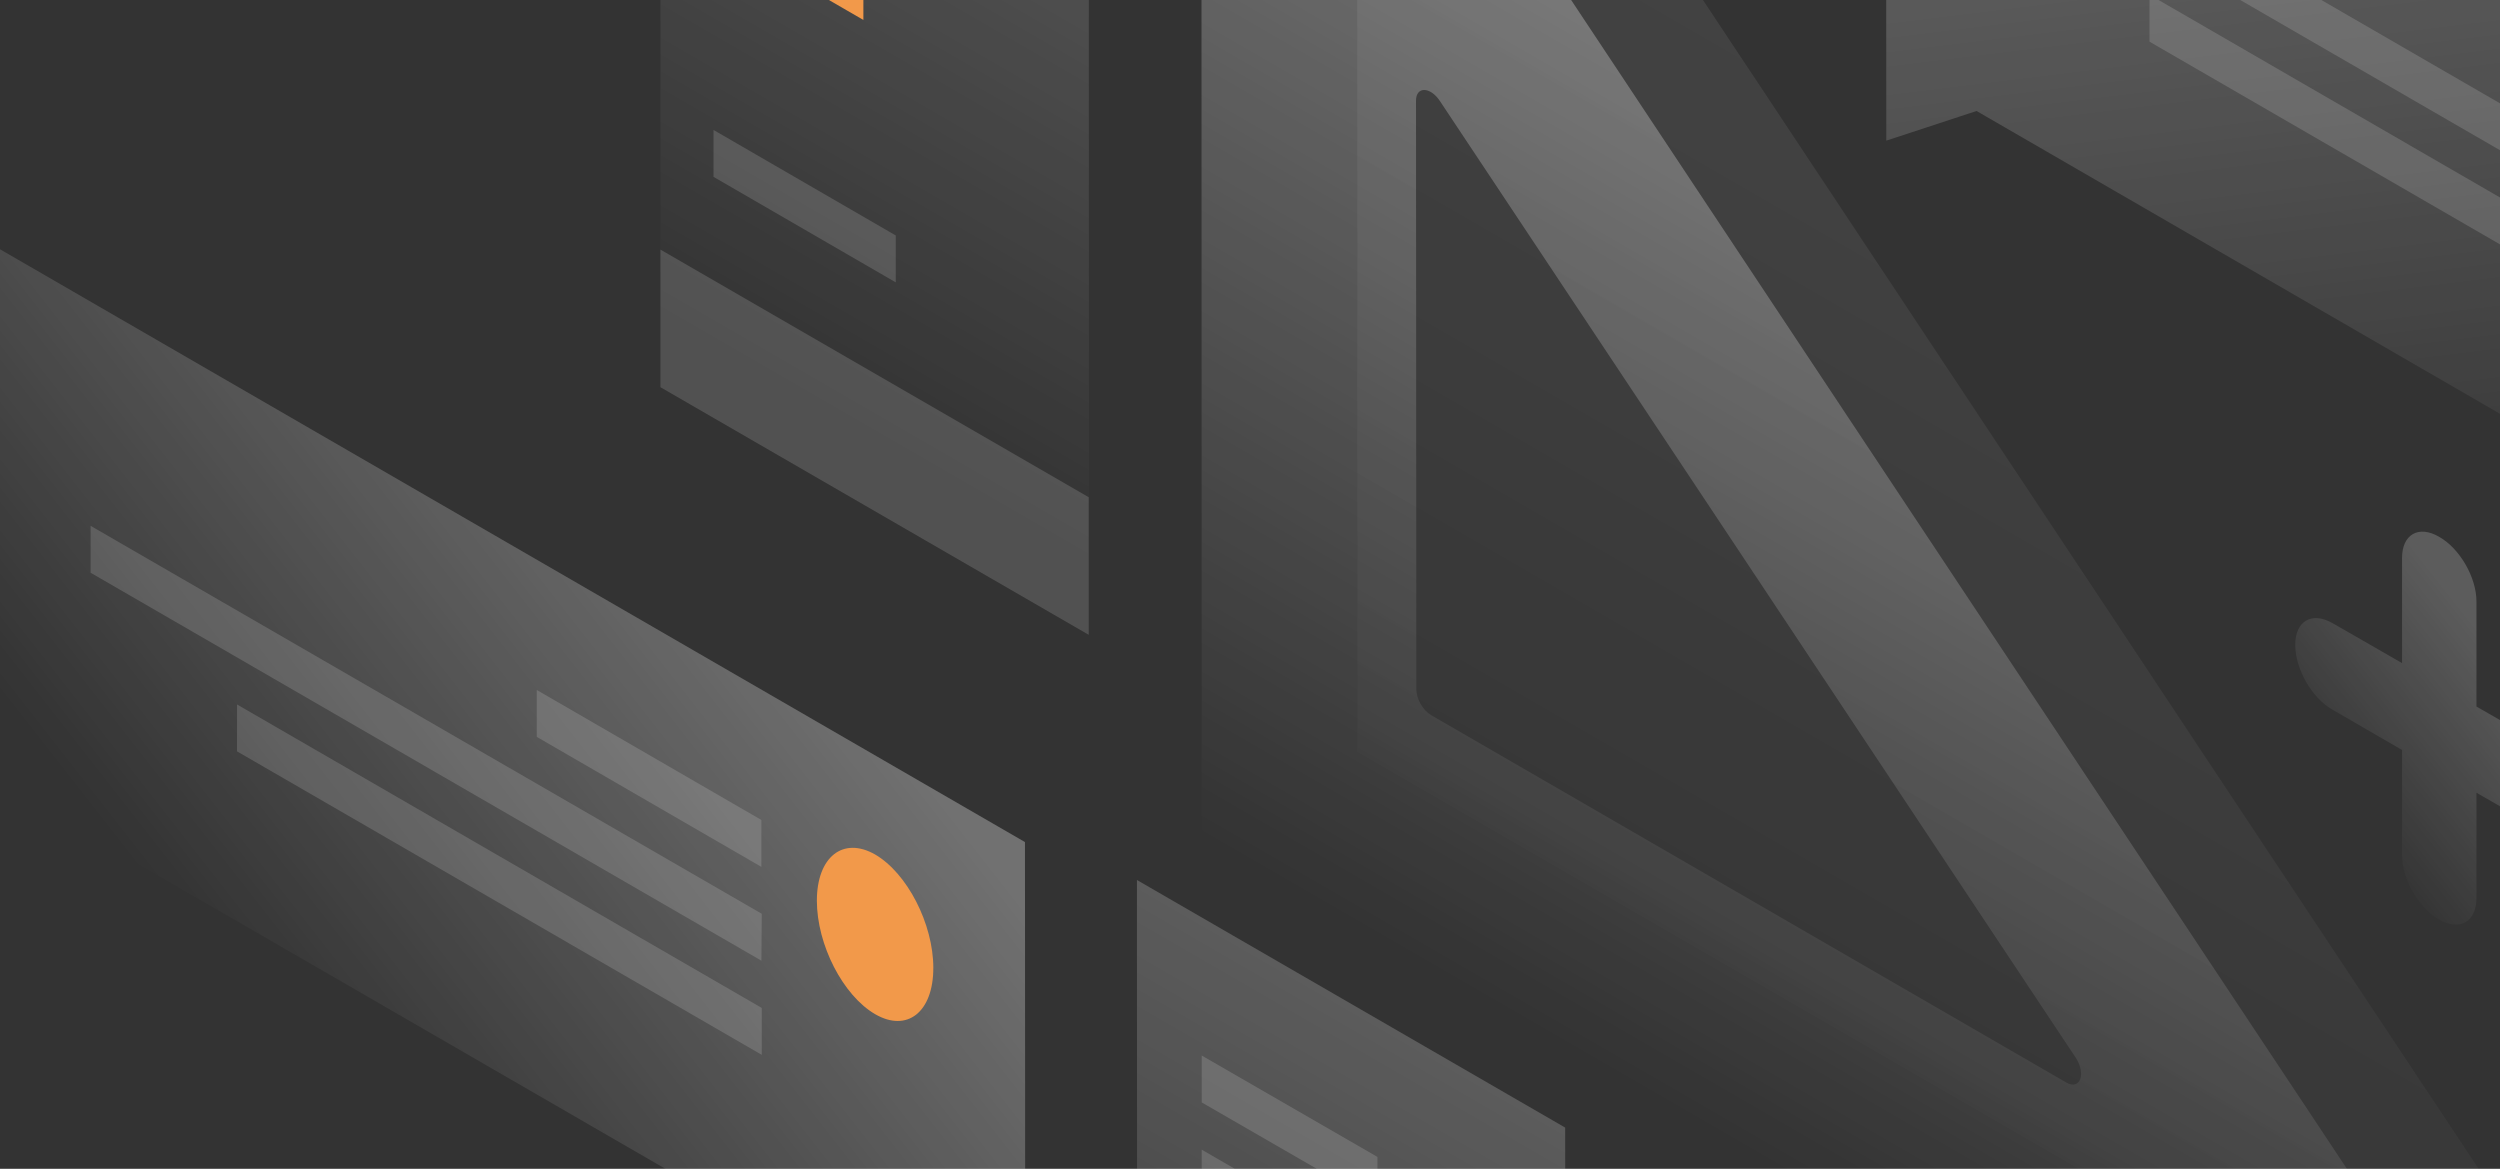 <svg width="231" height="108" viewBox="0 0 231 108" fill="none" xmlns="http://www.w3.org/2000/svg">
<rect x="0" y="0" width="231" height="108" fill="#333333" stroke="none"/>
<path opacity="0.1" d="M125.395 -48.152L252.001 142.618L125.427 69.458L125.395 -48.152Z" fill="url(#paint0_linear)"/>
<path opacity="0.4" d="M246.27 155.937C247.575 156.702 248.148 155.141 247.13 153.611L113.235 -48.12C112.343 -49.49 111.006 -49.522 111.006 -48.184L111.038 76.15C111.038 77.042 111.643 78.094 112.407 78.54L246.27 155.937ZM130.839 9.299C130.839 7.961 132.176 7.993 133.067 9.363L191.77 97.69C192.789 99.219 192.216 100.781 190.91 100.016L132.24 66.081C131.476 65.635 130.871 64.583 130.871 63.691L130.839 9.299Z" fill="url(#paint1_linear)"/>
<path opacity="0.3" d="M174.261 -43.978L269 10.796V60.218L182.634 10.255L174.293 12.995L174.261 -43.978Z" fill="url(#paint2_linear)"/>
<path opacity="0.15" d="M198.614 -9.182L260.596 26.665V30.998L198.614 -4.849V-9.182Z" fill="white"/>
<path opacity="0.15" d="M198.614 -0.483L247.098 27.557V31.891L198.614 3.85V-0.483Z" fill="white"/>
<path opacity="0.3" d="M94.707 77.807L0 23.032V72.454L86.367 122.384L94.739 134.78L94.707 77.807Z" fill="url(#paint3_linear)"/>
<path d="M75.479 83.224C75.479 87.302 77.899 91.986 80.859 93.707C83.82 95.427 86.239 93.516 86.239 89.437C86.239 85.359 83.82 80.674 80.859 78.954C77.899 77.265 75.479 79.177 75.479 83.224Z" fill="#F2994A"/>
<path opacity="0.15" d="M70.354 75.767L49.598 63.755V68.088L70.354 80.101V75.767Z" fill="white"/>
<path opacity="0.15" d="M70.386 84.434L8.372 48.587V52.921L70.354 88.768L70.386 84.434Z" fill="white"/>
<path opacity="0.15" d="M70.386 93.133L21.902 65.093V69.426L70.386 97.467V93.133Z" fill="white"/>
<path opacity="0.2" d="M61.026 -50L100.596 -27.122L100.628 58.688L61.026 35.81V-50Z" fill="url(#paint4_linear)"/>
<path d="M48.643 -26.453L79.777 -8.449V1.843L48.643 -16.16V-26.453Z" fill="#F2994A"/>
<path opacity="0.15" d="M61.026 23.064L100.596 45.943V58.656L61.026 35.778V23.064Z" fill="white"/>
<path opacity="0.15" d="M82.769 21.758V26.091L65.929 16.341V12.007L82.769 21.758Z" fill="white"/>
<path opacity="0.2" d="M144.623 104.19L105.053 81.312L105.085 167.122L144.655 190L144.623 104.19Z" fill="url(#paint5_linear)"/>
<path opacity="0.15" d="M111.038 97.531L127.273 106.899V111.232L111.038 101.864V97.531Z" fill="white"/>
<path opacity="0.15" d="M111.038 106.229L139.753 122.831V127.164L111.038 110.563V106.229Z" fill="white"/>
<path opacity="0.2" d="M225.387 49.607C227.297 50.69 228.825 53.367 228.825 55.566V65.284L235.256 68.98C237.166 70.064 238.694 72.74 238.694 74.939C238.694 77.138 237.166 78.03 235.256 76.946L228.825 73.25V82.969C228.825 85.167 227.297 86.059 225.387 84.976C223.477 83.893 221.949 81.216 221.949 79.017V69.299L215.518 65.571C213.608 64.487 212.08 61.811 212.08 59.58C212.08 57.382 213.608 56.49 215.518 57.573L221.949 61.269V51.551C221.949 49.384 223.477 48.492 225.387 49.607Z" fill="url(#paint6_linear)"/>
<defs>
<linearGradient id="paint0_linear" x1="217.619" y1="-2.858" x2="152.71" y2="109.394" gradientUnits="userSpaceOnUse">
<stop stop-color="white"/>
<stop offset="1" stop-color="white" stop-opacity="0"/>
</linearGradient>
<linearGradient id="paint1_linear" x1="210.69" y1="-0.844" x2="144.958" y2="112.763" gradientUnits="userSpaceOnUse">
<stop stop-color="white"/>
<stop offset="0.896" stop-color="white" stop-opacity="0"/>
</linearGradient>
<linearGradient id="paint2_linear" x1="214.973" y1="-42.362" x2="227.18" y2="57.058" gradientUnits="userSpaceOnUse">
<stop stop-color="white"/>
<stop offset="1" stop-color="white" stop-opacity="0"/>
</linearGradient>
<linearGradient id="paint3_linear" x1="74.06" y1="58.002" x2="25.108" y2="96.275" gradientUnits="userSpaceOnUse">
<stop stop-color="white"/>
<stop offset="1" stop-color="white" stop-opacity="0"/>
</linearGradient>
<linearGradient id="paint4_linear" x1="99.375" y1="-27.82" x2="65.123" y2="31.416" gradientUnits="userSpaceOnUse">
<stop stop-color="white"/>
<stop offset="1" stop-color="white" stop-opacity="0"/>
</linearGradient>
<linearGradient id="paint5_linear" x1="143.423" y1="103.494" x2="109.17" y2="162.729" gradientUnits="userSpaceOnUse">
<stop stop-color="white"/>
<stop offset="1" stop-color="white" stop-opacity="0"/>
</linearGradient>
<linearGradient id="paint6_linear" x1="232.032" y1="62.024" x2="215.352" y2="75.175" gradientUnits="userSpaceOnUse">
<stop stop-color="white"/>
<stop offset="1" stop-color="white" stop-opacity="0"/>
</linearGradient>
</defs>
</svg>
